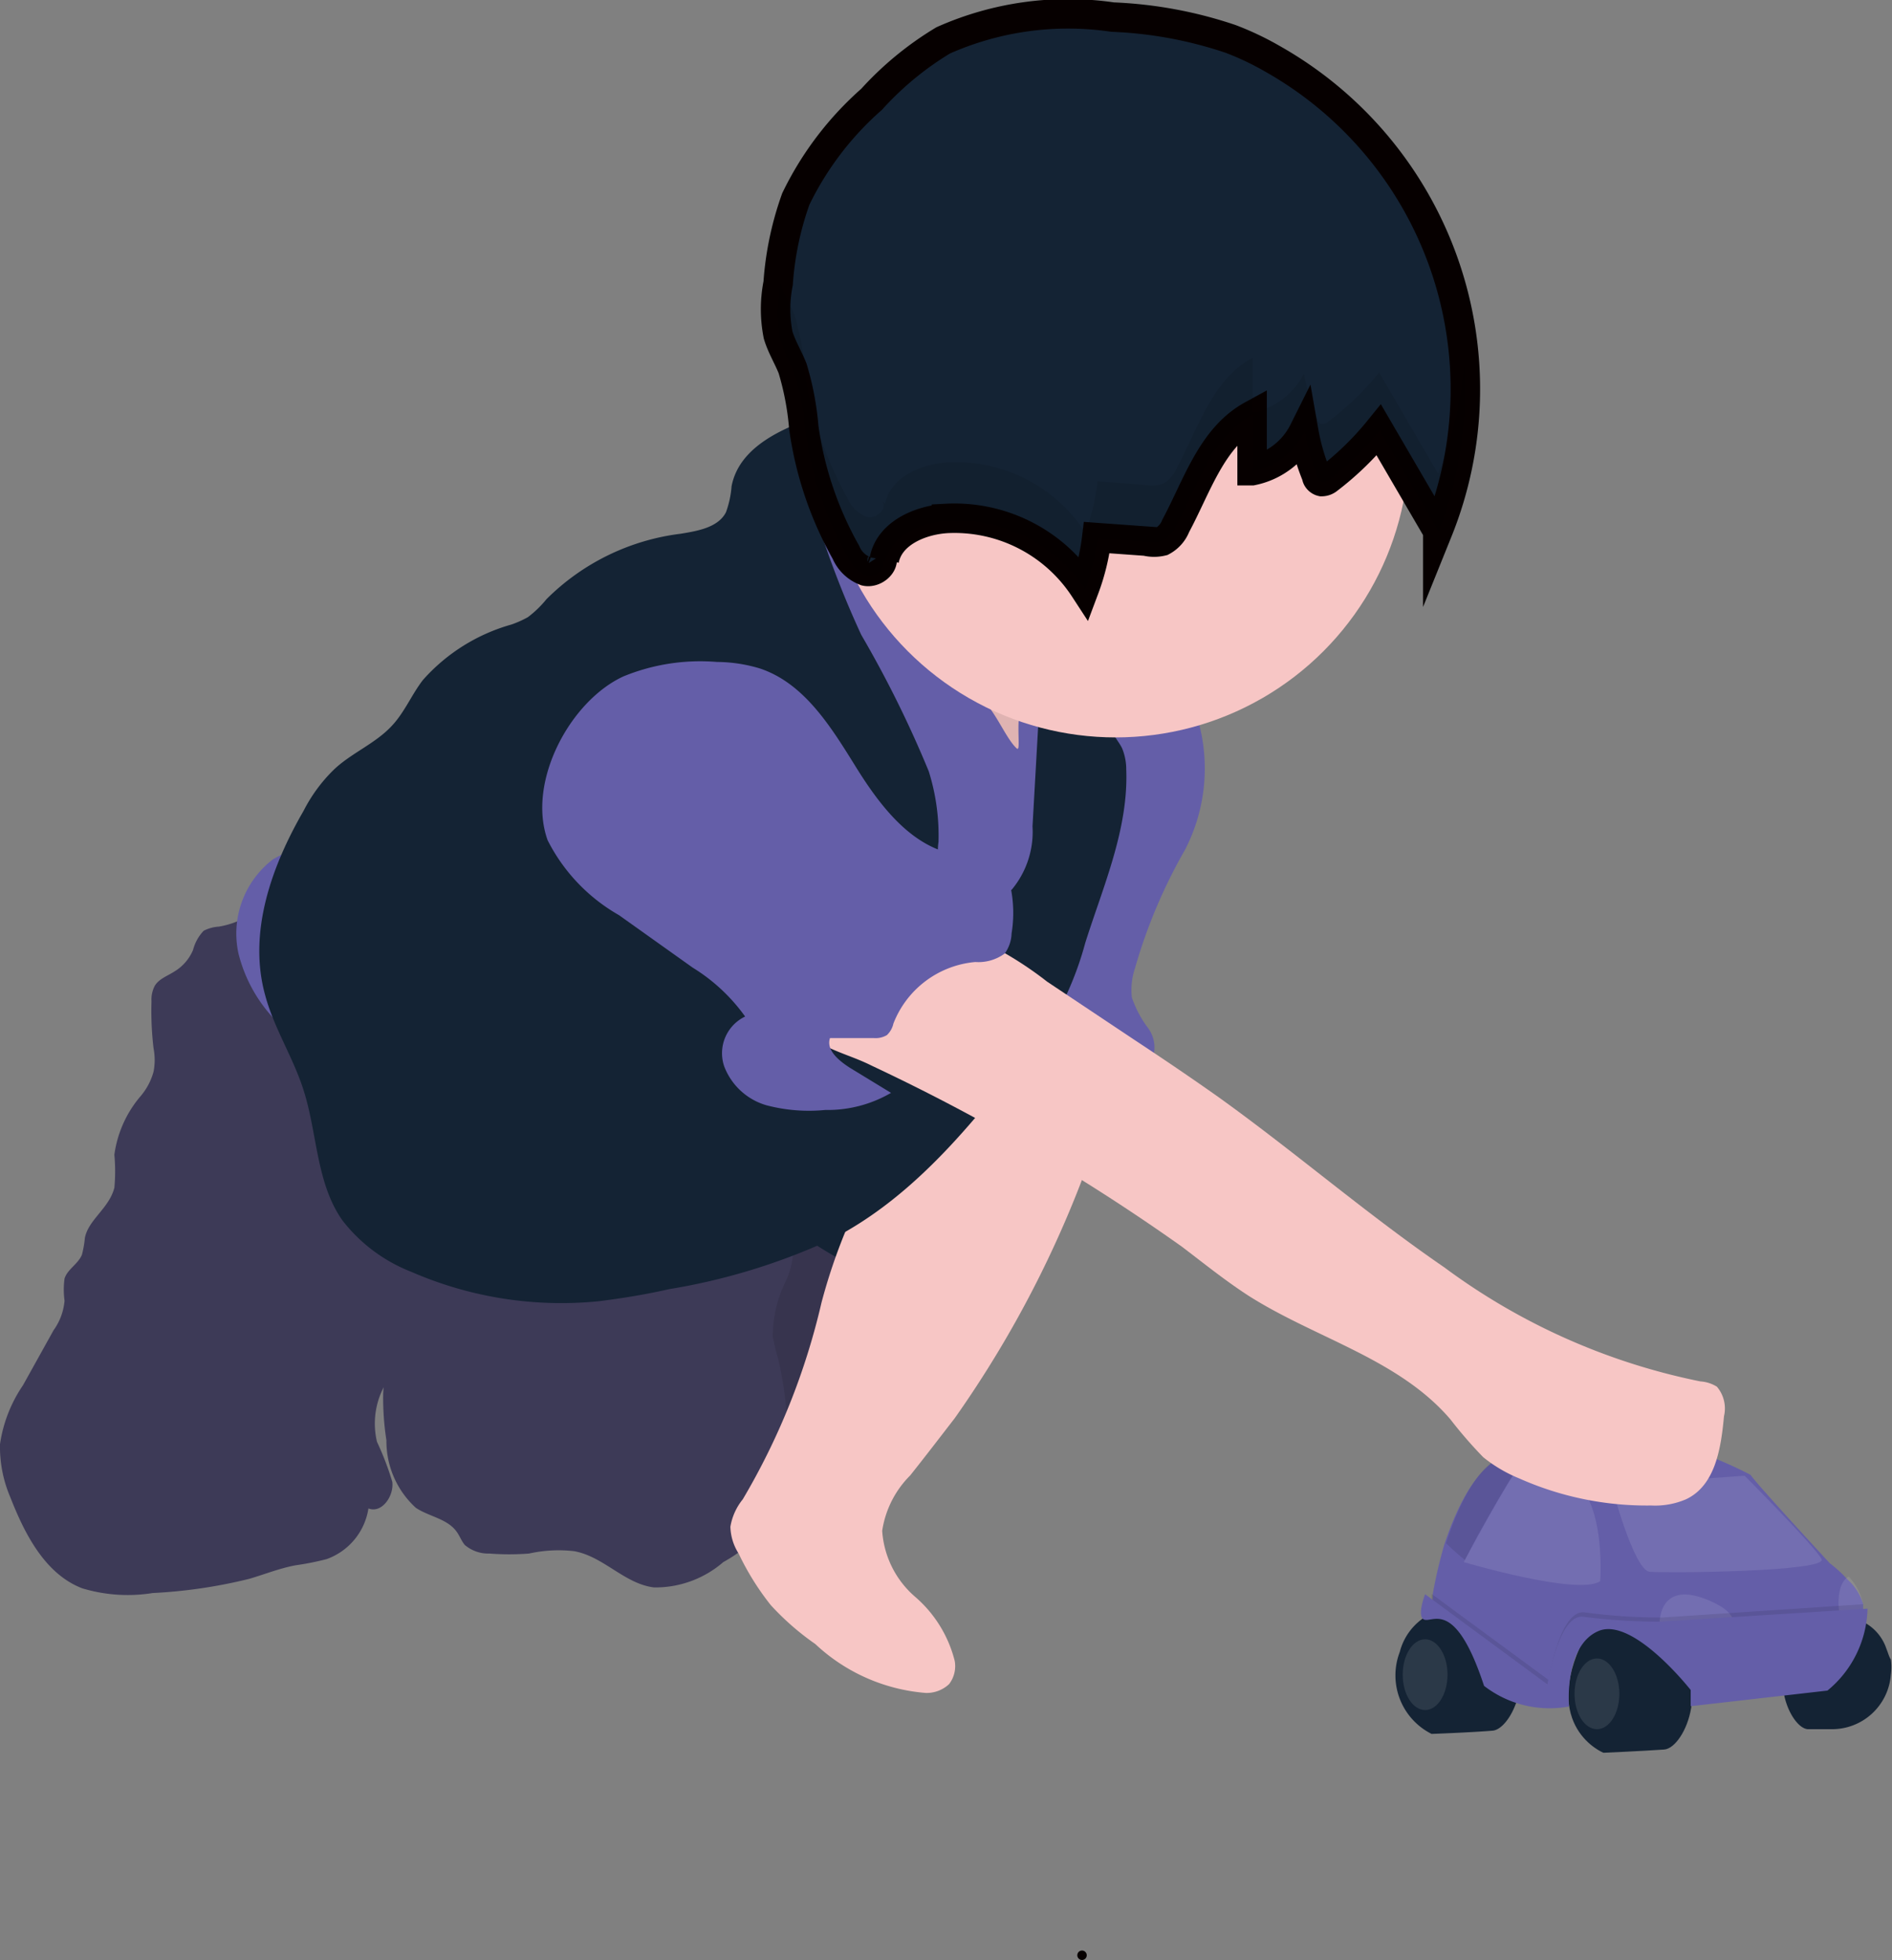 <svg xmlns="http://www.w3.org/2000/svg" viewBox="0 0 64.19 66.5"><rect x="0" y="0" width="64.19" height="66.5" fill="#808080" stroke="none"/><defs><style>.cls-1{fill:#142334;}.cls-2{fill:#645ea8;}.cls-3{fill:#fff;}.cls-3,.cls-4{opacity:0.1;isolation:isolate;}.cls-4,.cls-7{fill:#060000;}.cls-5{fill:#3d3a57;}.cls-6{fill:#f7c6c5;}.cls-8{fill:none;stroke:#060000;stroke-miterlimit:10;}</style></defs><title>Asset 17</title><g id="Layer_2" data-name="Layer 2"><g id="Layer_6" data-name="Layer 6"><path class="cls-1" d="M47.49,56.05a2,2,0,0,1,2.4-1.45,2,2,0,0,1,.67.3l.08.06c1.74,1.31.71,3.7,0,3.76s-2.07.11-2.07.11A2.22,2.22,0,0,1,47.49,56.05Z"/><path class="cls-2" d="M63.21,54.42v.44s-7.08.48-7.83.48H54l-.05.07c-.06.06-.16.18-.27.32a2.79,2.79,0,0,0-.55,1,1.2,1.2,0,0,1-.49.82l-1.42-.38-1.36-1.64-.2-.19-.57-.54-.48-.46,0-.26v0A16.3,16.3,0,0,1,49,52.41s0,0,0,0c.39-1.18,1.05-2.61,2-3l.23-.09.1,0a17.83,17.83,0,0,1,5.23-.37,13.35,13.35,0,0,1,2.83,1.09c.22.33,2.69,3,2.69,3a4.5,4.5,0,0,1,.6.55A1.84,1.84,0,0,1,63.21,54.42Z"/><ellipse class="cls-3" cx="48.35" cy="56.82" rx="0.76" ry="1.2"/><path class="cls-4" d="M51.51,49.74s-.62,1-1.28,2.19h0c-.18.32-.36.67-.53,1v0s-.36-.29-.64-.57c0,0,0,0,0,0,.39-1.18,1-2.61,2-3l.23-.09Z"/><path class="cls-3" d="M49.66,53s3.87,1.15,4.63.65c0,0,.27-3.48-1.53-3.7,0,0-1-.27-1.25-.1S49.66,53,49.66,53Z"/><path class="cls-3" d="M54.67,50.39s.76,2.89,1.3,2.94,6.05,0,5.83-.43-2.61-2.83-2.61-2.83Z"/><path class="cls-1" d="M53.73,55.61s1-1.3,2.73,0,.71,3.7,0,3.75-2.06.11-2.06.11S52.25,58.6,53.73,55.61Z"/><path class="cls-1" d="M64,55.94a1.58,1.58,0,0,0-2-1l-.12.05a2.77,2.77,0,0,0-.55.33c-1.55,1.16-.63,3.3,0,3.35l.82,0a2,2,0,0,0,2-1.84,1.87,1.87,0,0,0,0-.53C64.1,56.24,64.06,56.09,64,55.94Z"/><ellipse class="cls-3" cx="54.18" cy="57.47" rx="0.76" ry="1.2"/><path class="cls-3" d="M56.3,55.18s-.1-1.58,1.58-.92.6,1.36.6,1.36Z"/><path class="cls-3" d="M63.21,54.42v.22l-.27.1-.55-.1s-.12-.89.33-1.15A1.91,1.91,0,0,1,63.21,54.42Z"/><path class="cls-4" d="M63.21,54.43v.43s-7.08.48-7.83.48h0a1.33,1.33,0,0,0-1.11-.16,1.28,1.28,0,0,0-.28.16l-.07.07a1.18,1.18,0,0,0-.27.32,3.82,3.82,0,0,0-.38,2A3.63,3.63,0,0,1,50.37,57a7.1,7.1,0,0,0-.74-1.66,1.32,1.32,0,0,0-.57-.54l-.49-.46,0-.26L52.54,57s.38-2.45,1.25-2.29a19,19,0,0,0,2.62.17Z"/><path class="cls-2" d="M48.35,54.09s-.32.82,0,.87,1.06-.62,2,2.24a3.63,3.63,0,0,0,2.88.7s-.17-2.06,1-2.56,3.13,2,3.13,2v.55L62,57.36a3.71,3.71,0,0,0,1.36-2.78l-7,.44a20.07,20.07,0,0,1-2.61-.16c-.87-.17-1.25,2.29-1.25,2.29Z"/><rect class="cls-1" x="25.84" y="39.21" width="5.82" height="5.82" rx="2.91"/><path class="cls-5" d="M27.23,49.61a5.46,5.46,0,0,0,1.07-1.13,5.05,5.05,0,0,0,.55-1.31c.41-1.29.76-2.61,1.06-3.94-1.61-.24-2.8-1.66-4.37-2.07,0,0-1.24,7.19-1.32,7.85s-.7,3.14,0,3.15c.38,0,1.17-.94,1.45-1.19Z"/><path class="cls-4" d="M27.23,49.61a5.46,5.46,0,0,0,1.07-1.13,5.05,5.05,0,0,0,.55-1.31c.41-1.29.76-2.61,1.06-3.94-1.61-.24-2.8-1.66-4.37-2.07,0,0-1.24,7.19-1.32,7.85s-.7,3.14,0,3.15c.38,0,1.17-.94,1.45-1.19Z"/><path class="cls-5" d="M7.42,31.44a1.29,1.29,0,0,0-.51.14,1.48,1.48,0,0,0-.36.65,1.55,1.55,0,0,1-.63.73c-.23.15-.53.25-.67.49a1,1,0,0,0-.11.52,10.71,10.71,0,0,0,.07,1.6,2.1,2.1,0,0,1,0,.79,2.16,2.16,0,0,1-.43.82,3.86,3.86,0,0,0-.9,2,6,6,0,0,1,0,1.12C3.7,41,3,41.38,2.88,42a3.57,3.57,0,0,1-.1.57c-.13.32-.49.49-.59.81a2.74,2.74,0,0,0,0,.75,2,2,0,0,1-.37,1L.78,47A4.77,4.77,0,0,0,0,49a4.34,4.34,0,0,0,.35,1.8C.82,52,1.51,53.4,2.79,53.89a5.34,5.34,0,0,0,2.39.16,17.09,17.09,0,0,0,3.27-.48c.52-.15,1-.35,1.57-.46a9.46,9.46,0,0,0,1.06-.21,2.18,2.18,0,0,0,1.42-1.72c.45.18.87-.42.81-.9a9.76,9.76,0,0,0-.52-1.36,2.68,2.68,0,0,1,.31-2c.31-.59.75-1.12,1.09-1.7a6.33,6.33,0,0,0,.77-2.1,12.87,12.87,0,0,0,.08-3l-.22-3.87a5.24,5.24,0,0,0-.4-2.08,4.82,4.82,0,0,0-1.59-1.68,26.82,26.82,0,0,0-2.89-1.92c-.65-.36-.6-.22-1.11.21A2.86,2.86,0,0,1,7.42,31.44Z"/><path class="cls-5" d="M16.18,42.22a11.28,11.28,0,0,0-2,1.91A5.59,5.59,0,0,0,13,47.28a9.45,9.45,0,0,0,.11,1.59,3.06,3.06,0,0,0,1,2.29c.45.3,1.08.37,1.39.82.1.14.16.31.27.44a1.22,1.22,0,0,0,.83.29,8.7,8.7,0,0,0,1.35,0,4.64,4.64,0,0,1,1.53-.08c1,.18,1.71,1.11,2.71,1.23A3.52,3.52,0,0,0,24.54,53a5,5,0,0,0,1.84-1.74,4.93,4.93,0,0,0,.33-2.45,11.55,11.55,0,0,0-.32-2.75,5.65,5.65,0,0,1-.17-.71,4.16,4.16,0,0,1,.42-1.84,2.79,2.79,0,0,0-.18-2.75,2.39,2.39,0,0,0-1-.62A10.76,10.76,0,0,0,20.13,40C18.47,40.27,17.48,41.19,16.18,42.22Z"/><path class="cls-6" d="M30.53,38.62a21.22,21.22,0,0,0-1.83,3.12,19.22,19.22,0,0,0-.83,2.46,23.48,23.48,0,0,1-2.67,6.67,2,2,0,0,0-.42.93,1.77,1.77,0,0,0,.28.91,9,9,0,0,0,1.09,1.75,9,9,0,0,0,1.51,1.32,6.19,6.19,0,0,0,3.75,1.66,1.11,1.11,0,0,0,.79-.3,1,1,0,0,0,.19-.79,4.23,4.23,0,0,0-1.34-2.17,3.24,3.24,0,0,1-1.12-2.24,3.36,3.36,0,0,1,.95-1.88c.51-.64,1-1.28,1.51-1.94a36.94,36.94,0,0,0,4.81-9.45A10.22,10.22,0,0,0,38,34.3c-1.15-.28-3.44-1.22-4.41-.25a12.9,12.9,0,0,0-1.46,2.15Z"/><path class="cls-2" d="M40.2,28.84a18,18,0,0,0-1.69,4,2.32,2.32,0,0,0-.11,1,3.67,3.67,0,0,0,.52,1A1.12,1.12,0,0,1,39.07,36a7.09,7.09,0,0,1-2.4-.38l-2.46-.69a1.31,1.31,0,0,1-.56-.26,1.29,1.29,0,0,1-.21-1.11c.49-3.17,2-6.09,2.62-9.25A2,2,0,0,1,36.59,23c1-.82,3.4-.12,3.94,1.07A6,6,0,0,1,40.2,28.84Z"/><path class="cls-6" d="M27,18a.36.36,0,0,0-.22.2.35.35,0,0,0,.1.29L28,20a45,45,0,0,0,3.27,4.26,24.05,24.05,0,0,0,3,2.75,2.35,2.35,0,0,1,.77.83,8,8,0,0,1,.32-5.91c.35-.73.8-1.41,1.16-2.13a.3.3,0,0,0,0-.43.26.26,0,0,0-.13-.06c-.91-.47-1.9-.76-2.81-1.23a15.82,15.82,0,0,1-2-1.35,7.37,7.37,0,0,0-2-1.36c-.76-.2-.73.5-1,1.07A3.17,3.17,0,0,1,27,18Z"/><path class="cls-4" d="M27,18a.36.36,0,0,0-.22.2.35.35,0,0,0,.1.29L28,20a45,45,0,0,0,3.27,4.26,24.05,24.05,0,0,0,3,2.75,2.35,2.35,0,0,1,.77.83,8,8,0,0,1,.32-5.91c.35-.73.8-1.41,1.16-2.13a.3.3,0,0,0,0-.43.26.26,0,0,0-.13-.06c-.91-.47-1.9-.76-2.81-1.23a15.82,15.82,0,0,1-2-1.35,7.37,7.37,0,0,0-2-1.36c-.76-.2-.73.5-1,1.07A3.17,3.17,0,0,1,27,18Z"/><path class="cls-2" d="M33.47,23.89a12.82,12.82,0,0,0-1.68-1.34,11.63,11.63,0,0,1-2.07-2.3c-1.14-1.52-2.28-3.39-1.72-5.2a1.56,1.56,0,0,0-1.4,1,12.86,12.86,0,0,1-.78,1.63,5,5,0,0,1-2.3,1.43,37.68,37.68,0,0,0-5.4,2.68,7.85,7.85,0,0,0-1.91,1.47,20.71,20.71,0,0,0-1.4,2.18,8.25,8.25,0,0,1-4,3.05,7.77,7.77,0,0,0-1.54.66,3.17,3.17,0,0,0-1.18,3.2,5,5,0,0,0,2,2.9,12.59,12.59,0,0,0,3.19,1.56c.93.34,1.88.67,2.82,1a17.32,17.32,0,0,0,2.14.58c1.33.24,2.7.18,4.05.33s2.44.45,3.67.54a5.45,5.45,0,0,0,3.55-.8,6.82,6.82,0,0,0,1.83-2.29,62.33,62.33,0,0,0,3.42-6.84c.3-.7,3-4.63,2.35-5.14-3.43-2.56-2.29,1.51-2.62,1.2S33.86,24.34,33.47,23.89Z"/><path class="cls-1" d="M29.22,21.54a32.06,32.06,0,0,1-1.73-4.65,2.22,2.22,0,0,1-.13-1.34c.18-.52.75-1,.58-1.49-1.32.42-2.86,1.07-3.12,2.44a3.29,3.29,0,0,1-.19.88c-.27.53-1,.64-1.54.73a7.79,7.79,0,0,0-4.55,2.22,3.64,3.64,0,0,1-.63.61,3.53,3.53,0,0,1-.56.25,6.28,6.28,0,0,0-3,1.88c-.38.49-.62,1.09-1.05,1.55-.57.62-1.41.94-2,1.52a5.32,5.32,0,0,0-1,1.37C9.19,29.43,8.41,31.67,9,33.78c.3,1.11.94,2.09,1.29,3.18.48,1.48.43,3.18,1.33,4.45a5.46,5.46,0,0,0,2.33,1.74,12.73,12.73,0,0,0,6.36,1c.8-.1,1.6-.23,2.39-.41a21.34,21.34,0,0,0,5.51-1.69c2.93-1.5,5-4.19,7-6.79a9.09,9.09,0,0,0,1-1.57,11.09,11.09,0,0,0,.61-1.7c.61-1.93,1.47-3.86,1.39-5.89a1.87,1.87,0,0,0-.14-.71c-.08-.17-.21-.31-.28-.48a7.69,7.69,0,0,1-.16-1c-.25-.88-1.4-1-2.31-1l-.29,5.13a3.06,3.06,0,0,1-.7,2.14,1.54,1.54,0,0,1-1.8.14,1.88,1.88,0,0,1-.69-1.75,7.25,7.25,0,0,0-.33-2.4A37.58,37.58,0,0,0,29.22,21.54Z"/><path class="cls-6" d="M29.58,36.16A68.5,68.5,0,0,1,40.1,42.3c.75.57,1.48,1.16,2.27,1.67,2.27,1.44,5.09,2.14,6.84,4.19a15,15,0,0,0,1.11,1.28,4.84,4.84,0,0,0,1.22.72,10.64,10.64,0,0,0,4.48.92,2.66,2.66,0,0,0,1.18-.21c1-.47,1.19-1.74,1.29-2.82a1.14,1.14,0,0,0-.24-1,1.2,1.2,0,0,0-.56-.18A21.83,21.83,0,0,1,49,43c-2.64-1.81-5.07-3.92-7.68-5.79-.92-.65-1.85-1.28-2.79-1.9l-3-2a12.11,12.11,0,0,0-5.23-2.37.58.58,0,0,0-.32,0,.73.73,0,0,0-.35.4,30.42,30.42,0,0,1-1.94,3.11c-.37.54-.41.68.23,1S29,35.87,29.58,36.16Z"/><path class="cls-7" d="M36.71,66.5a.16.16,0,0,0,0-.32.16.16,0,0,0,0,.32Z"/><circle class="cls-6" cx="37.85" cy="15.06" r="9.96"/><path class="cls-1" d="M30,19c.17-.9,1.2-1.35,2.11-1.41a5.26,5.26,0,0,1,4.68,2.38,7.41,7.41,0,0,0,.42-1.73l1.67.12a1.15,1.15,0,0,0,.55,0,1,1,0,0,0,.46-.52c.73-1.36,1.22-3,2.59-3.75v1.88a2.51,2.51,0,0,0,1.75-1.34,7.34,7.34,0,0,0,.44,1.52c0,.08.08.17.17.19a.35.35,0,0,0,.22-.08,10.08,10.08,0,0,0,1.72-1.67l2,3.43A12.87,12.87,0,0,0,43.18,2a9.83,9.83,0,0,0-1.43-.68,14.27,14.27,0,0,0-4-.74A10.42,10.42,0,0,0,32,1.37a10.75,10.75,0,0,0-2.43,2A10.72,10.72,0,0,0,27,6.75a10.64,10.64,0,0,0-.6,2.86,4.52,4.52,0,0,0,0,1.76c.12.4.34.75.49,1.13a9.65,9.65,0,0,1,.38,2,12,12,0,0,0,1.43,4.24,1.17,1.17,0,0,0,.67.64c.31.07.69-.27.52-.54"/><path class="cls-8" d="M30,19c.17-.9,1.2-1.35,2.11-1.41a5.26,5.26,0,0,1,4.68,2.38,7.41,7.41,0,0,0,.42-1.73l1.67.12a1.15,1.15,0,0,0,.55,0,1,1,0,0,0,.46-.52c.73-1.36,1.22-3,2.59-3.75v1.88a2.51,2.51,0,0,0,1.75-1.34,7.34,7.34,0,0,0,.44,1.52c0,.08.08.17.17.19a.35.35,0,0,0,.22-.08,10.08,10.08,0,0,0,1.72-1.67l2,3.43A12.87,12.87,0,0,0,43.18,2a9.83,9.83,0,0,0-1.43-.68,14.27,14.27,0,0,0-4-.74A10.42,10.42,0,0,0,32,1.37a10.75,10.75,0,0,0-2.43,2A10.72,10.72,0,0,0,27,6.75a10.64,10.64,0,0,0-.6,2.86,4.52,4.52,0,0,0,0,1.76c.12.4.34.75.49,1.13a9.65,9.65,0,0,1,.38,2,12,12,0,0,0,1.43,4.24,1.17,1.17,0,0,0,.67.64c.31.07.69-.27.52-.54"/><path class="cls-2" d="M18.58,28.51A6.09,6.09,0,0,0,21,31.05l2.5,1.78a6.14,6.14,0,0,1,1.78,1.66,1.38,1.38,0,0,0-.71,1.69A2.18,2.18,0,0,0,26,37.5a5.65,5.65,0,0,0,2,.16,4.27,4.27,0,0,0,2.23-.58l-1.41-.86c-.37-.24-.8-.6-.66-1h1.48a.75.75,0,0,0,.45-.1.76.76,0,0,0,.22-.39,3.29,3.29,0,0,1,2.78-2.09,1.5,1.5,0,0,0,1-.29,1.23,1.23,0,0,0,.23-.68,4.32,4.32,0,0,0,0-1.39,1.52,1.52,0,0,0-.78-1.1,3.75,3.75,0,0,0-1-.17c-1.57-.21-2.66-1.63-3.51-3s-1.75-2.83-3.25-3.33a5.1,5.1,0,0,0-1.45-.22,6.87,6.87,0,0,0-3.18.49C19.33,23.79,17.87,26.54,18.58,28.51Z"/><path class="cls-4" d="M48.79,16.07l-2-3.43a9.66,9.66,0,0,1-1.72,1.66.31.31,0,0,1-.22.09c-.09,0-.13-.11-.17-.2a7.08,7.08,0,0,1-.44-1.51A2.52,2.52,0,0,1,42.5,14V12.14c-1.36.72-1.85,2.39-2.58,3.75a1.06,1.06,0,0,1-.46.52,1.15,1.15,0,0,1-.55.05l-1.67-.13a7.37,7.37,0,0,1-.42,1.74,5.23,5.23,0,0,0-4.68-2.38c-.91.06-1.94.51-2.11,1.41l-.09-.1c.17.27-.21.61-.52.54a1.14,1.14,0,0,1-.67-.64,12.15,12.15,0,0,1-1.43-4.25,9,9,0,0,0-.38-2c-.15-.38-.37-.74-.48-1.13v0l0,.23a4.44,4.44,0,0,0,0,1.78,12.17,12.17,0,0,0,.48,1.12,9,9,0,0,1,.38,2,12,12,0,0,0,1.43,4.24,1.19,1.19,0,0,0,.67.65c.31.07.68-.28.52-.55l.09.1c.17-.89,1.2-1.35,2.11-1.41A5.26,5.26,0,0,1,36.82,20a7.41,7.41,0,0,0,.42-1.73l1.67.12a1.15,1.15,0,0,0,.55-.05,1,1,0,0,0,.46-.52c.73-1.36,1.22-3,2.58-3.75V16a2.51,2.51,0,0,0,1.76-1.34,7.34,7.34,0,0,0,.44,1.52c0,.08.08.17.17.19a.27.27,0,0,0,.22-.08,10.08,10.08,0,0,0,1.72-1.67l2,3.43a13,13,0,0,0,.86-5.73A13.24,13.24,0,0,1,48.79,16.07Z"/></g></g></svg>